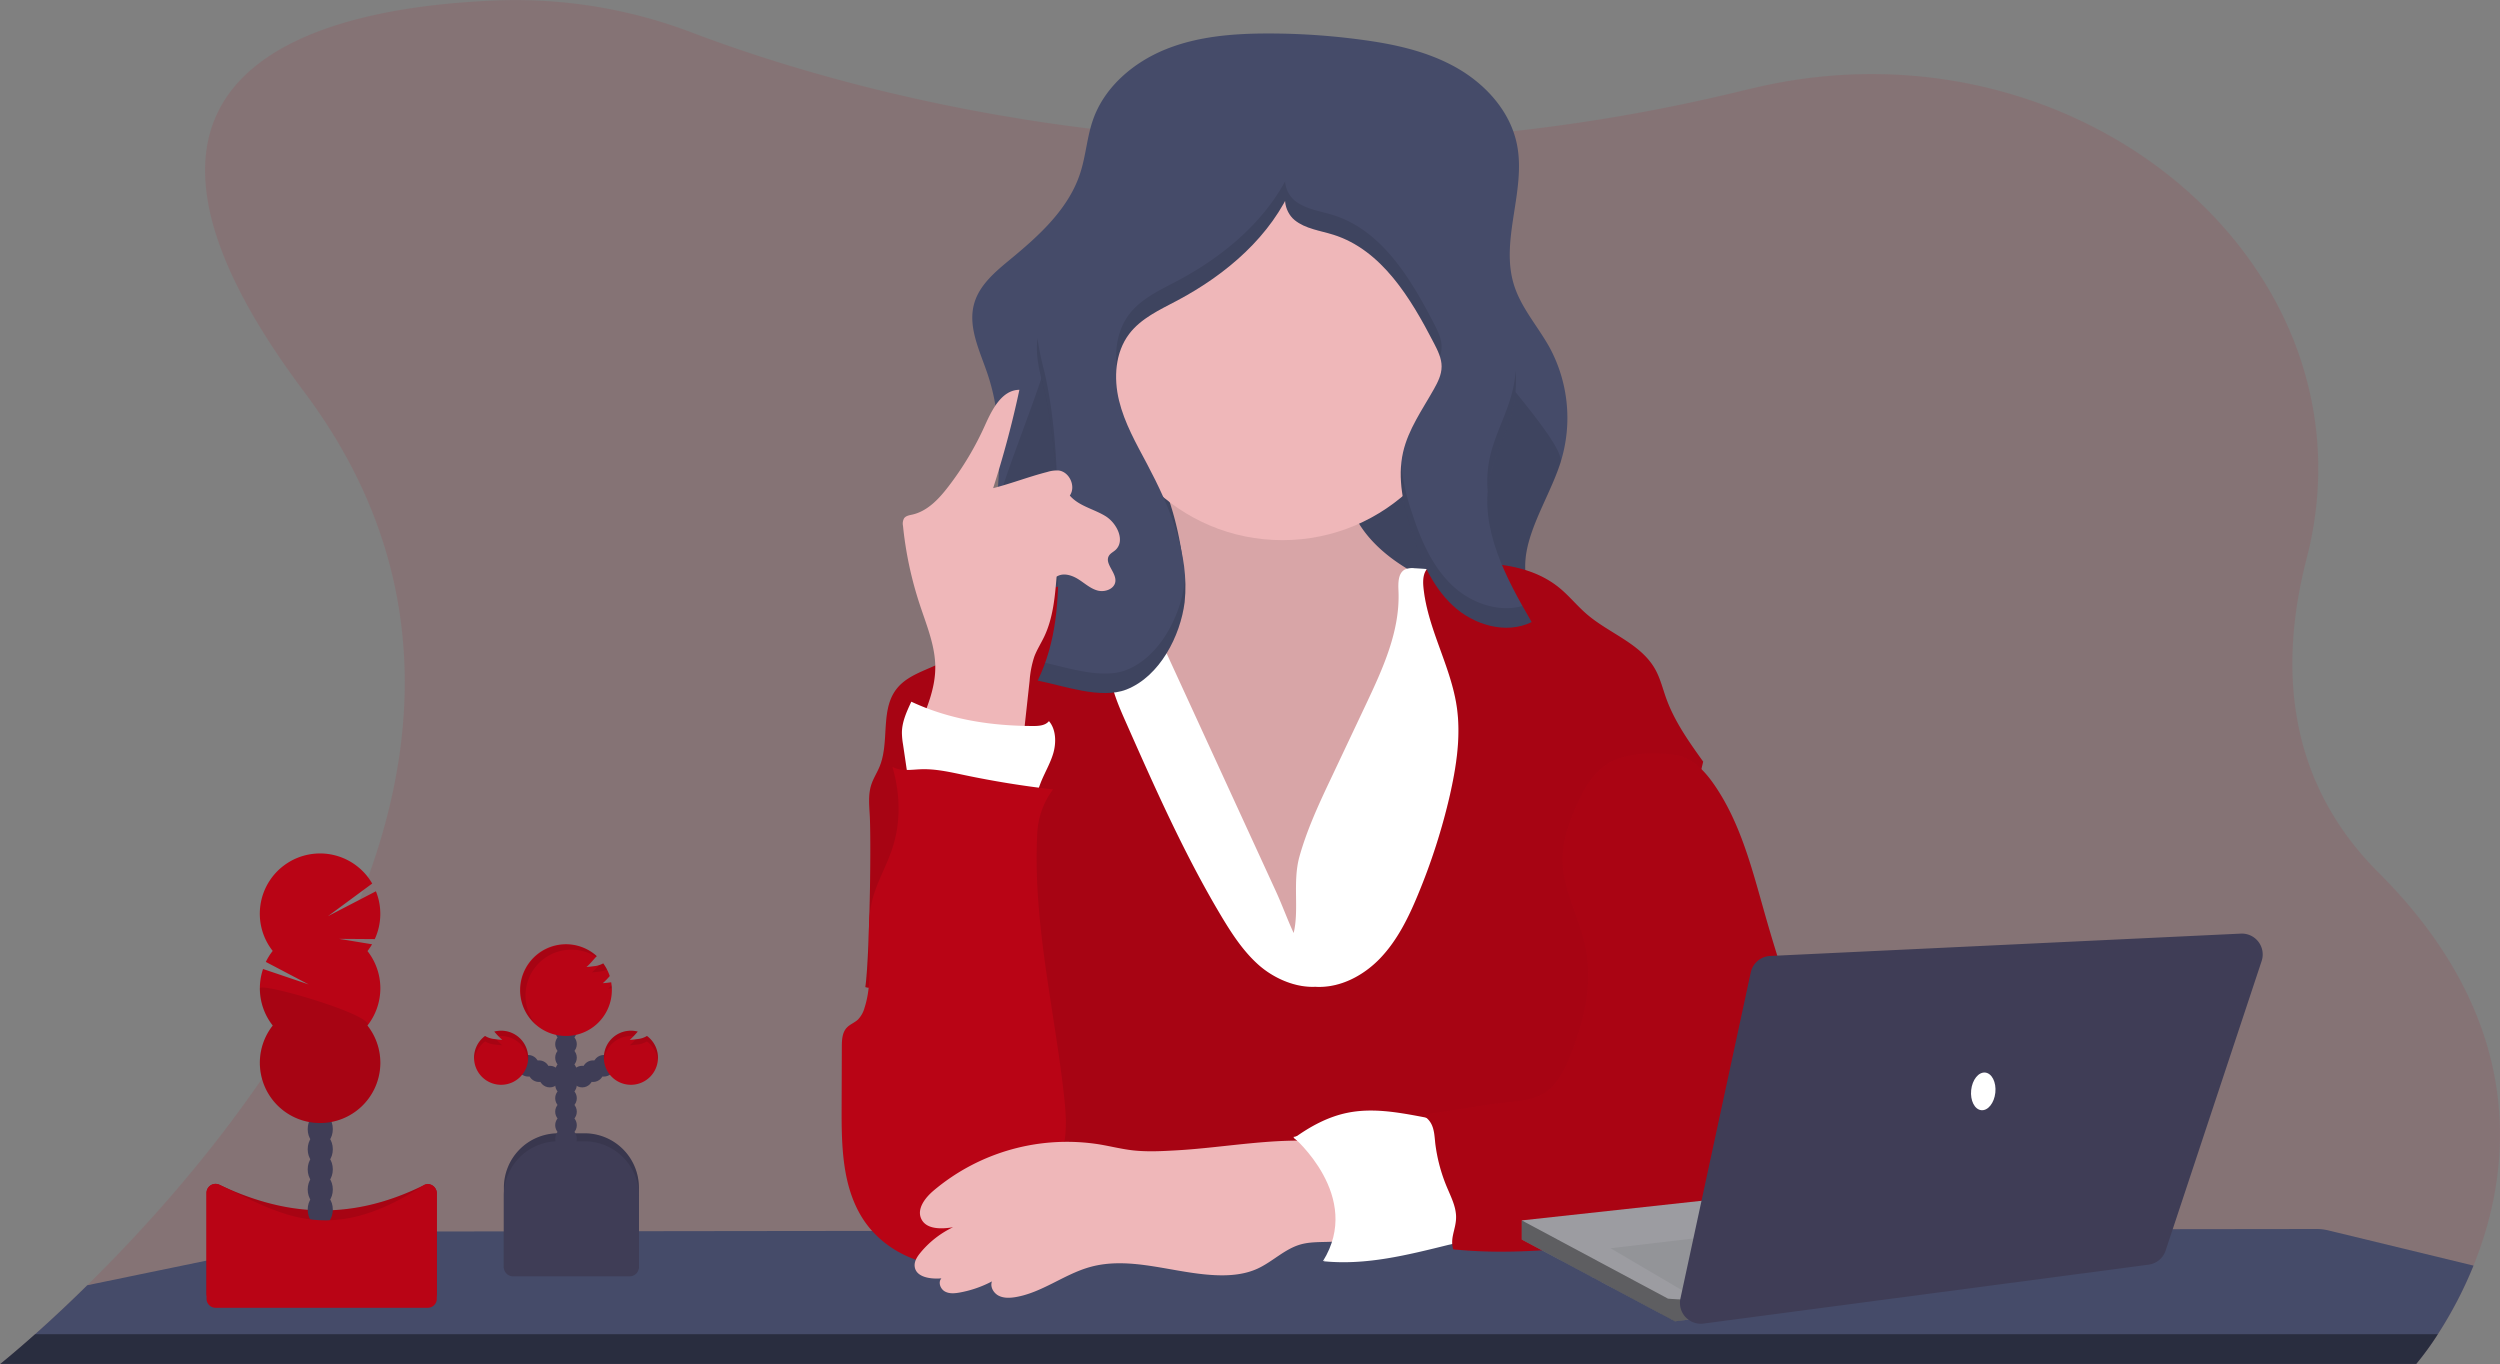<svg id="a02f2390-8fa7-48a9-96f1-2ec5f63ecbc1" data-name="Layer 1" xmlns="http://www.w3.org/2000/svg" width="1150" height="627.49" viewBox="0 0 1150 627.49"><rect x="0" y="0" width="1150" height="627.49" fill="#808080" stroke="none"/><title>teacher</title><path d="M1162.81,718.44A188.54,188.54,0,0,1,1146.4,750a135.82,135.82,0,0,1-9.94,13.67.7.7,0,0,1-.11.12H25l.15-.12c1-.78,6.87-5.53,16-13.67,6.55-5.83,14.77-13.41,24-22.53,75.49-74.25,220.5-250,99.73-411-112.27-149.67,8.61-176.83,88.35-180a227.81,227.81,0,0,1,89.86,14.69c36.84,14,104.17,35.46,191.89,45.3,2.88.32,5.78.64,8.72.93a840.12,840.12,0,0,0,139.78,2.54h0c1.37-.08,2.75-.18,4.14-.28a830.62,830.62,0,0,0,136.72-21.15c2.91-.71,5.78-1.38,8.64-2.05,149.63-34.62,287.57,83.37,253.08,216.71-12.75,49.32-9.51,101.89,33,144.42C1188.66,607,1180.23,675.37,1162.81,718.44Z" transform="translate(-25 -136.26)" fill="#b90415" opacity="0.1"/><path d="M1162.81,718.44A188.54,188.54,0,0,1,1146.4,750a135.82,135.82,0,0,1-9.94,13.67H25.15c1-.78,6.87-5.53,16-13.67,6.55-5.83,14.77-13.41,24-22.53l117.13-24.2a22.79,22.79,0,0,1,4.6-.47l124.87-.18h.13l61.85-.08h.14l52.2-.06,34.17,0h0l35,0,143.42-.2h.23l11.11,0,19.52,0,24.37,0h6.48L725,702h8.14l71.64-.1,22.88,0h0l11,0h0l82.75-.11,24.64,0,78.38-.11,66.16-.08a23.45,23.45,0,0,1,5.47.65Z" transform="translate(-25 -136.26)" fill="#454b69"/><path d="M41.15,750H1146.4a135.82,135.82,0,0,1-9.94,13.67H25.15C26.13,762.84,32,758.09,41.15,750Z" transform="translate(-25 -136.26)" fill="none"/><path d="M41.15,750H1146.4a135.82,135.82,0,0,1-9.94,13.67H25.15C26.13,762.84,32,758.09,41.15,750Z" transform="translate(-25 -136.26)" opacity="0.4"/><path d="M758.22,439l-2.22.43L655.64,458.71c-29.15,5.6-58.72,11.23-88.33,9.08-21.45-1.56-41.49-7.92-62.1-13.5-11.65-3.16-24-4.42-27.95-17.46-5.45-18,3.42-44.65,5.51-62.89,2-17.9,3.18-36.25-.38-53.94a95.9,95.9,0,0,0-3.12-11.74c-3.57-10.59-9.18-21.6-6.15-32.35,2.39-8.53,9.68-14.62,16.5-20.26,13.36-11,27-23.33,32.3-39.82,2.6-8,3.09-16.61,5.89-24.55,5.31-15.1,18.65-26.39,33.49-32.37s31.16-7.25,47.17-7.25a319.6,319.6,0,0,1,42.27,2.81c15.28,2,30.7,5.29,44.13,12.87s24.75,20,27.88,35.14c4.43,21.41-7.87,44.21-1.27,65,3.32,10.51,11,19,16.33,28.62a68.17,68.17,0,0,1,5,53c-6.38,19.77-22,39.77-14,58.94,5.09,12.19,18.09,18.7,27.15,28.36Q757.17,437.7,758.22,439Z" transform="translate(-25 -136.26)" fill="#454b69"/><path d="M756,436.48v2.95L655.64,458.71c-29.15,5.6-58.72,11.23-88.33,9.08-21.45-1.56-41.49-7.92-62.1-13.5-11.65-3.16-24-4.42-27.95-17.46-5.45-18,3.42-44.65,5.51-62.89,2-17.9,32.79-83.25,29.23-100.94l184,8c1.24,9.77,49.87,58.81,46.84,68.18-6.38,19.77-22,39.77-14,58.94C733.94,420.31,746.94,426.82,756,436.48Z" transform="translate(-25 -136.26)" opacity="0.1"/><path d="M568,387c1.09,6.19,1.67,13-1.49,18.4-4.21,7.24-13.39,9.55-21.6,11.19l-28.5,5.7c-1.94.39-4,.83-5.45,2.16-1.71,1.53-2.29,3.95-2.54,6.23-1.15,10.32,2.5,20.49,5.83,30.32,6.73,19.91,12.38,40.24,20.89,59.45S555.33,558,572,570.84s38.73,19.68,59.14,14.66c17.78-4.37,32.36-16.92,44.93-30.23,10.37-11,20.07-23,25.1-37.27,3.47-9.8,4.6-20.24,5.69-30.58q2.53-23.78,5.06-47.56c.79-7.44,1.31-15.81-3.52-21.52-2.12-2.51-5-4.18-7.94-5.73C689.52,406.8,678,402,667.82,395s-19.21-16.64-22.3-28.6c-1.85-7.18-1.52-15-4.67-21.69-3.52-7.5-11-12.58-19-14.81s-16.44-1.93-24.68-1-40,3.31-43.41,12.6c-1.83,5,5.76,15.73,7.56,20.65A144.17,144.17,0,0,1,568,387Z" transform="translate(-25 -136.26)" fill="#efb7b9"/><path d="M568,387c1.09,6.19,1.67,13-1.49,18.4-4.21,7.24-13.39,9.55-21.6,11.19l-28.5,5.7c-1.94.39-4,.83-5.45,2.16-1.71,1.53-2.29,3.95-2.54,6.23-1.15,10.32,2.5,20.49,5.83,30.32,6.73,19.91,12.38,40.24,20.89,59.45S555.33,558,572,570.84s38.73,19.68,59.14,14.66c17.78-4.37,32.36-16.92,44.93-30.23,10.37-11,20.07-23,25.1-37.27,3.47-9.8,4.6-20.24,5.69-30.58q2.53-23.78,5.06-47.56c.79-7.44,1.31-15.81-3.52-21.52-2.12-2.51-5-4.18-7.94-5.73C689.52,406.8,678,402,667.82,395s-19.21-16.64-22.3-28.6c-1.85-7.18-1.52-15-4.67-21.69-3.52-7.5-11-12.58-19-14.81s-16.44-1.93-24.68-1-40,3.31-43.41,12.6c-1.83,5,5.76,15.73,7.56,20.65A144.17,144.17,0,0,1,568,387Z" transform="translate(-25 -136.26)" opacity="0.1"/><path d="M636.59,495.74l16.71-35.38c7.83-16.58,15.83-34,15-52.31-.16-3.64-.2-8.19,3-9.84a8.58,8.58,0,0,1,4.39-.56,177.59,177.59,0,0,1,51.51,10.42c3.21,1.16,6.5,2.5,8.75,5.06s3.16,6,3.93,9.3a271.54,271.54,0,0,1,5.73,33.87c3,28.22,1.51,56.69,0,85l-4.44,86.43a8.26,8.26,0,0,1-.73,3.56c-1.1,2-3.58,2.67-5.81,3.05-8.59,1.47-17.37,1.17-26.07.84-61.2-2.32-122.72-5.88-183.52,1.54q.41-13.49-.43-27c-2.41-38.89-12.49-76.83-22.39-114.51-5.77-22-11.36-46-2.07-66.73a28.59,28.59,0,0,1,5.79-8.82c3.95-3.87,9.34-5.91,14.68-7.37a93.43,93.43,0,0,1,28.29-3.2l63.05,137.27c2.88,6.28,5.25,12.89,8.12,19.09,2.58-10.71-.52-23.26,2.58-34.87C626,518.53,631.26,507,636.59,495.74Z" transform="translate(-25 -136.26)" fill="#fff"/><path d="M630,590.19c11.28.71,22.24-5.07,30-13.24s12.88-18.53,17.21-29A286,286,0,0,0,692,501.84c3-13.4,5.13-27.27,3.06-40.85-2.86-18.75-13.47-35.79-15.28-54.67-.31-3.3-.11-7.16,2.54-9.15,1.64-1.23,3.8-1.4,5.84-1.52,18.86-1.12,39.58-.91,54.19,11.06,4.45,3.64,8.06,8.19,12.41,11.94,10.36,9,25,13.58,31.65,25.53,2.32,4.16,3.43,8.87,5.05,13.35,3.82,10.6,10.43,19.92,17,29.09-6.37,26.88-13.69,53.78-20.06,80.66-3.73,15.77-7.49,31.6-13.35,46.7-3.84,9.9-8.67,20-7.49,30.6.47,4.17,1.86,8.16,3.07,12.18a140,140,0,0,1,5.89,43.53l-285.34.7c13.67-19.6,17.68-43.64,16.29-67.49-.67-11.43-3.25-22.93-9-32.82-9.06-15.5-25-25.6-40.71-34.25-11-6-22.81,27.76-34.7,23.89,1.92-13.58,2.8-66,2-79.67-.26-4.48-.66-9.08.72-13.36.94-2.93,2.67-5.55,3.84-8.4,4.69-11.41.22-26,7.8-35.71,5.24-6.75,14.43-8.67,21.9-12.83,7.67-4.28,13.6-11,20.28-16.74A90.19,90.19,0,0,1,525.76,403a58.14,58.14,0,0,1,8.81,26c.51,5.81.14,11.7.95,17.48,1.11,7.83,4.35,15.18,7.56,22.42,13.37,30.19,26.79,60.47,43.73,88.82,4.79,8,10,16,16.94,22.23S620.68,590.63,630,590.19Z" transform="translate(-25 -136.26)" fill="#b90415"/><path d="M630,590.19c11.28.71,22.24-5.07,30-13.24s12.88-18.53,17.21-29A286,286,0,0,0,692,501.84c3-13.4,5.13-27.27,3.06-40.85-2.86-18.75-13.47-35.79-15.28-54.67-.31-3.3-.11-7.16,2.54-9.15,1.64-1.23,3.8-1.4,5.84-1.52,18.86-1.12,39.58-.91,54.19,11.06,4.45,3.64,8.06,8.19,12.41,11.94,10.36,9,25,13.58,31.65,25.53,2.32,4.16,3.43,8.87,5.05,13.35,3.82,10.6,10.43,19.92,17,29.09-6.37,26.88-13.69,53.78-20.06,80.66-3.73,15.77-7.49,31.6-13.35,46.7-3.84,9.9-8.67,20-7.49,30.6.47,4.17,1.86,8.16,3.07,12.18a140,140,0,0,1,5.89,43.53l-285.34.7c13.67-19.6,17.68-43.64,16.29-67.49-.67-11.43-3.25-22.93-9-32.82-9.06-15.5-25-25.6-40.71-34.25-11-6-22.81,27.76-34.7,23.89,1.92-13.58,2.8-66,2-79.67-.26-4.48-.66-9.08.72-13.36.94-2.93,2.67-5.55,3.84-8.4,4.69-11.41.22-26,7.8-35.71,5.24-6.75,14.43-8.67,21.9-12.83,7.67-4.28,13.6-11,20.28-16.74A90.19,90.19,0,0,1,525.76,403a58.14,58.14,0,0,1,8.81,26c.51,5.81.14,11.7.95,17.48,1.11,7.83,4.35,15.18,7.56,22.42,13.37,30.19,26.79,60.47,43.73,88.82,4.79,8,10,16,16.94,22.23S620.68,590.63,630,590.19Z" transform="translate(-25 -136.26)" opacity="0.1"/><circle cx="589.91" cy="162.75" r="85.72" fill="#efb7b9"/><path d="M569.93,413.24c2.35-22.18-6.87-43.88-17.31-63.59-5-9.42-10.36-18.81-12.87-29.16s-1.79-22.07,4.63-30.58c5.46-7.24,14.12-11.15,22.13-15.4,22.61-12,43.28-29.64,53.22-53.23-5.62,3.06-4.16,12.19.8,16.22s11.72,4.81,17.82,6.73c22.24,7,35.58,29.18,46.28,49.9,1.75,3.38,3.53,6.95,3.51,10.76s-1.76,7.19-3.58,10.43c-5.28,9.4-11.74,18.43-14.14,28.94-2.75,12,.15,24.62,3.92,36.39,4,12.52,9.31,25.14,18.91,34.12s24.49,13.44,36.3,7.64c-11.79-20.27-24-42.92-19.4-65.9,2.22-11,8.19-21,10.73-31.94,4.84-20.87-3.22-42.34-11.13-62.26l-23.64-59.45c-3.61-9.09-7.72-18.79-16-23.94-5.6-3.47-12.38-4.37-18.94-5-21.12-1.88-43-1.26-62.66,6.6-35.82,14.31-58.28,49.59-76.1,83.81-5.34,10.25-10.61,21.14-10.39,32.7.12,6.34,1.89,12.51,3.33,18.69,5.86,25.16,6.18,51.23,6.48,77.06.23,19.82-.8,38.5-9.47,56.55,11.88,2.36,29.11,8.73,40.87,4.07C558.56,447.34,568,428.67,569.93,413.24Z" transform="translate(-25 -136.26)" fill="#454b69"/><g opacity="0.1"><path d="M511.78,392.36q.06-4.23,0-8.54c-.3-25.83-.62-51.9-6.48-77.06a130.05,130.05,0,0,1-3.06-14.88,38.89,38.89,0,0,0-.27,5.19c.12,6.34,1.89,12.51,3.33,18.69C511.13,340.77,511.49,366.68,511.78,392.36Z" transform="translate(-25 -136.26)"/><path d="M720.88,324.57a60.51,60.51,0,0,0,1.3-17.82,55.54,55.54,0,0,1-1.3,8.82c-2.54,11-8.51,20.91-10.73,31.94a53,53,0,0,0-.8,14.78,52.45,52.45,0,0,1,.8-5.78C712.37,345.48,718.34,335.53,720.88,324.57Z" transform="translate(-25 -136.26)"/><path d="M687.36,300.3a14.41,14.41,0,0,0,.78-4.41c0-3.81-1.76-7.38-3.51-10.76-10.7-20.72-24-42.88-46.28-49.9-6.1-1.92-12.85-2.7-17.82-6.73a12.68,12.68,0,0,1-4.38-8.8c-10.84,19.9-29.46,35.12-49.64,45.81-8,4.25-16.67,8.16-22.13,15.4-5.13,6.8-6.62,15.65-5.73,24.21a30.61,30.61,0,0,1,5.73-15.21c5.46-7.24,14.12-11.15,22.13-15.4,20.18-10.69,38.8-25.91,49.64-45.81a12.68,12.68,0,0,0,4.38,8.8c5,4,11.72,4.81,17.82,6.73,22.24,7,35.58,29.18,46.28,49.9A39.4,39.4,0,0,1,687.36,300.3Z" transform="translate(-25 -136.26)"/><path d="M693.25,405.77c-9.6-9-14.89-21.6-18.91-34.12a98.77,98.77,0,0,1-4.8-21.71c-.93,10.27,1.62,20.78,4.8,30.71,4,12.52,9.31,25.14,18.91,34.12s24.49,13.44,36.3,7.64c-1.42-2.43-2.83-4.9-4.23-7.39C714.35,418.11,701.75,413.71,693.25,405.77Z" transform="translate(-25 -136.26)"/><path d="M569.93,404.24c-1.93,15.43-11.37,34.1-26.74,40.2-10.67,4.23-25.86-.63-37.45-3.32a86.63,86.63,0,0,1-3.42,8.25c11.88,2.36,29.11,8.73,40.87,4.07,15.37-6.1,24.81-24.77,26.74-40.2a69.48,69.48,0,0,0,.22-11.62C570.09,402.49,570,403.37,569.93,404.24Z" transform="translate(-25 -136.26)"/></g><path d="M691.1,652.18c-15.45-2.45-31.13-7.18-46.45-4-8.88,1.84-17,6.26-24.38,11.6,4.06,3.25,8.8,6.15,11.38,10.67a42,42,0,0,1,3.58,9.87c1.62,6,3.25,12.12,3.5,18.36s-1,12.74-4.72,17.77c19.48,1.92,38.36-2.88,57.36-7.57a15.71,15.71,0,0,0,6.07-2.45c3-2.36,3.88-6.56,3.9-10.39,0-6.84-1.92-13.51-3.87-20.07C695.15,668.1,693.43,660,691.1,652.18Z" transform="translate(-25 -136.26)" fill="#fff"/><path d="M795.42,483.51c7.67,1,13.62,7.19,18,13.55,12.29,17.7,17.59,39.16,23.49,59.89q11,38.67,25.87,76.12a114.56,114.56,0,0,0,7.76,16.7c2.47,4.13,5.47,8.1,6.56,12.79,2.64,11.34-6.71,22-16.46,28.32A65.14,65.14,0,0,1,843.79,699c-5.82,1.74-11.89,2.4-17.92,3.06l-55.51,6c-25.55,2.78-51.33,5.56-76.89,2.88-1.61-5.6,1.55-9.56,1.32-15.39-.16-4.17-2-8.05-3.64-11.89a76,76,0,0,1-5.93-21.51c-.29-2.73-.39-5.53-1.43-8.07s-3.27-4.82-6-5c15-1.49,26.39-4.32,41.39-5.82,5.57-.56,11.36-1.19,16.11-4.15,5.89-3.67,9.19-10.29,11.81-16.71,6.49-15.9,10.67-33.42,7.26-50.26-2.8-13.81-10.61-26.67-10.57-40.76,0-8.39,2.86-16.52,6.24-24.2,3.58-8.12,8.25-16.42,16.11-20.54S786.55,482.31,795.42,483.51Z" transform="translate(-25 -136.26)" fill="#b90415"/><path d="M795.42,483.51c7.67,1,13.62,7.19,18,13.55,12.29,17.7,17.59,39.16,23.49,59.89q11,38.67,25.87,76.12a114.56,114.56,0,0,0,7.76,16.7c2.47,4.13,5.47,8.1,6.56,12.79,2.64,11.34-6.71,22-16.46,28.32A65.14,65.14,0,0,1,843.79,699c-5.82,1.74-11.89,2.4-17.92,3.06l-55.51,6c-25.55,2.78-51.33,5.56-76.89,2.88-1.61-5.6,1.55-9.56,1.32-15.39-.16-4.17-2-8.05-3.64-11.89a76,76,0,0,1-5.93-21.51c-.29-2.73-.39-5.53-1.43-8.07s-3.27-4.82-6-5c15-1.49,26.39-4.32,41.39-5.82,5.57-.56,11.36-1.19,16.11-4.15,5.89-3.67,9.19-10.29,11.81-16.71,6.49-15.9,10.67-33.42,7.26-50.26-2.8-13.81-10.61-26.67-10.57-40.76,0-8.39,2.86-16.52,6.24-24.2,3.58-8.12,8.25-16.42,16.11-20.54S786.55,482.31,795.42,483.51Z" transform="translate(-25 -136.26)" opacity="0.08"/><path d="M447.81,470.52c3.63-8.62,7.32-17.52,7.42-26.87.11-10.11-4-19.71-7.14-29.31a169.49,169.49,0,0,1-7.71-36.19,5,5,0,0,1,.5-3.47c.83-1.17,2.43-1.41,3.84-1.72,6.92-1.58,12.15-7.17,16.47-12.8A140.34,140.34,0,0,0,478.05,332c3.31-7.37,7.79-16.36,15.87-16.43a458.36,458.36,0,0,1-12.08,45.25c8.45-2.16,16.48-5.3,24.93-7.46a14.93,14.93,0,0,1,5.12-.68c5.06.53,8.16,7.38,5.22,11.53,4.13,4.84,11,6.14,16.4,9.46s9.28,11.54,4.48,15.71c-.94.81-2.13,1.38-2.81,2.42-2.32,3.58,3.36,7.69,2.89,11.93-.38,3.47-4.83,5.09-8.2,4.17s-6-3.44-9-5.29-6.92-3-9.83-1.08c-.78,9.41-1.62,19-5.69,27.57-1.49,3.13-3.4,6.06-4.6,9.31a45.88,45.88,0,0,0-2.12,10.93L495,482.53C477.68,486,462.15,480.81,447.81,470.52Z" transform="translate(-25 -136.26)" fill="#efb7b9"/><path d="M443.58,500.27l-3.19-21.59a35.1,35.1,0,0,1-.51-5.32c0-5,2.2-9.77,4.33-14.32,17.65,8.24,36.73,11.17,56.2,11.18,2.57,0,5.5-.24,7.1-2.25,3.31,3.81,3.41,9.94,2,14.78s-4.12,9.2-5.92,13.92c-.91,2.39-1.65,5-3.39,6.84-2.7,2.91-7.08,3.41-11.06,3.39a70.71,70.71,0,0,1-12.48-1.19C466,503.73,454.24,498.36,443.58,500.27Z" transform="translate(-25 -136.26)" fill="#fff"/><path d="M509.41,499.39q-20.55-2.34-40.83-6.6c-6.63-1.39-13.32-2.94-20.08-2.67-4.4.18-9.13,1.06-13-1.12,3.77,12.83,4,26.35-.51,38.94-2.67,7.5-6.74,14.49-8.7,22.21-4.08,16.15,1.52,33.76-3.58,49.62a12.56,12.56,0,0,1-3.08,5.52c-1.56,1.43-3.69,2.17-5.13,3.72-2.12,2.28-2.25,5.71-2.26,8.82l-.09,27.55c-.06,17.54.17,36.14,9.43,51,10.56,17,32.79,25.81,52.14,20.64a38.76,38.76,0,0,0,14.16-6.93c6.72-5.34,11-13.06,15.19-20.58,5-9,10-18.2,11.61-28.33,1.14-7.17.5-14.49-.32-21.7-4.52-40-14.33-79.66-12.22-119.81A36.31,36.31,0,0,1,509.41,499.39Z" transform="translate(-25 -136.26)" fill="#b90415"/><path d="M566.67,665.39c-6.95.4-13.95.8-20.87,0-5-.6-9.88-1.83-14.84-2.67A95.11,95.11,0,0,0,454.37,684c-3.84,3.28-7.72,8.31-5.6,12.9,2.28,4.94,9.25,4.8,14.62,3.88a44,44,0,0,0-15,11.73c-1.5,1.83-2.92,4-2.63,6.37.61,4.95,7.33,5.85,12.3,5.42-1.62,1.74-.53,4.82,1.53,6s4.62.94,6.95.51a51.52,51.52,0,0,0,14.76-5.11c-.94,2.45.69,5.32,3,6.54s5.12,1.13,7.71.71c12.22-2,22.42-10.5,34.34-13.84,19.06-5.33,39,3.17,58.81,3.77,6.2.19,12.56-.44,18.21-3,6.93-3.15,12.52-9.06,19.84-11.16,8.13-2.32,17.46.35,24.9-3.66,5.41-2.91.53-25.34-.85-29.66-2.53-7.9-5.07-13.14-13.5-13.94C612.43,659.37,588.16,664.15,566.67,665.39Z" transform="translate(-25 -136.26)" fill="#efb7b9"/><path d="M619.88,659.27s32.29,27.33,13.66,57.15l36-12.43V677.9c0-1.24-13.67-19.87-13.67-19.87l-16.15-2.49Z" transform="translate(-25 -136.26)" fill="#fff"/><path d="M256.79,521.32h12.11a25,25,0,0,1,25,25v37.11a0,0,0,0,1,0,0H231.79a0,0,0,0,1,0,0V546.32A25,25,0,0,1,256.79,521.32Z" fill="#3f3d56"/><path d="M256.79,521.32h12.11a25,25,0,0,1,25,25v37.11a0,0,0,0,1,0,0H231.79a0,0,0,0,1,0,0V546.32A25,25,0,0,1,256.79,521.32Z" opacity="0.1"/><circle cx="260.36" cy="530.01" r="4.97" fill="#3f3d56"/><circle cx="260.36" cy="523.8" r="4.97" fill="#3f3d56"/><circle cx="260.36" cy="517.59" r="4.97" fill="#3f3d56"/><circle cx="260.36" cy="511.38" r="4.97" fill="#3f3d56"/><circle cx="260.36" cy="505.17" r="4.97" fill="#3f3d56"/><circle cx="260.36" cy="498.96" r="4.97" fill="#3f3d56"/><circle cx="260.36" cy="492.74" r="4.97" fill="#3f3d56"/><circle cx="267.82" cy="495.23" r="4.97" fill="#3f3d56"/><circle cx="272.79" cy="492.74" r="4.97" fill="#3f3d56"/><circle cx="277.76" cy="490.26" r="4.97" fill="#3f3d56"/><circle cx="260.36" cy="486.53" r="4.97" fill="#3f3d56"/><circle cx="260.36" cy="480.32" r="4.97" fill="#3f3d56"/><circle cx="260.36" cy="474.11" r="4.97" fill="#3f3d56"/><circle cx="260.36" cy="467.9" r="4.97" fill="#3f3d56"/><path d="M306,588.13q-1.86.27-3.72.39a28.56,28.56,0,0,0,3.2-3.28,21,21,0,0,0-3-5.83,10.22,10.22,0,0,1-4,1.26c-1.23.18-2.47.31-3.71.4,1.63-1.33,3.15-3.33,4.75-5a21.1,21.1,0,1,0,6.93,15.61,20.68,20.68,0,0,0-.32-3.63Z" transform="translate(-25 -136.26)" fill="#b90415"/><path d="M322.57,612.82a9.64,9.64,0,0,1-4.18,1.39c-1.23.18-2.47.32-3.71.4a36.4,36.4,0,0,0,3.68-3.82,12.44,12.44,0,1,0,4.21,2Z" transform="translate(-25 -136.26)" fill="#b90415"/><circle cx="252.91" cy="495.23" r="4.97" fill="#3f3d56"/><circle cx="247.94" cy="492.74" r="4.97" fill="#3f3d56"/><circle cx="242.97" cy="490.26" r="4.97" fill="#3f3d56"/><path d="M248.16,612.82a9.64,9.64,0,0,0,4.18,1.39c1.23.18,2.47.32,3.71.4a35.42,35.42,0,0,1-3.68-3.82,12.44,12.44,0,1,1-4.21,2Z" transform="translate(-25 -136.26)" fill="#b90415"/><path d="M256.79,525h12.11a25,25,0,0,1,25,25v32.87a4.24,4.24,0,0,1-4.24,4.24H236a4.24,4.24,0,0,1-4.24-4.24V550A25,25,0,0,1,256.79,525Z" fill="#3f3d56"/><g opacity="0.1"><path d="M306.34,589.49a18.83,18.83,0,0,1-1.6,1.52c.57,0,1.13-.09,1.7-.15C306.42,590.4,306.39,589.94,306.34,589.49Z" transform="translate(-25 -136.26)"/><path d="M297.28,583.55c1.25-.08,2.48-.21,3.72-.39a12,12,0,0,0,3.23-.88,21.92,21.92,0,0,0-1.74-2.87,7.52,7.52,0,0,1-2,.85A28.79,28.79,0,0,1,297.28,583.55Z" transform="translate(-25 -136.26)"/><path d="M266.73,594.22a21.08,21.08,0,0,1,32.5-17.76l.32-.34a21.1,21.1,0,1,0-27.82,31.73A21,21,0,0,1,266.73,594.22Z" transform="translate(-25 -136.26)"/></g><g opacity="0.1"><path d="M314.68,617.09c1.24-.08,2.48-.21,3.71-.39a9.65,9.65,0,0,0,4.18-1.4,12.43,12.43,0,0,1,5,8.8,11.38,11.38,0,0,0,.07-1.31,12.38,12.38,0,0,0-5-10,9.64,9.64,0,0,1-4.18,1.39l-1,.13A25.37,25.37,0,0,1,314.68,617.09Z" transform="translate(-25 -136.26)"/><path d="M315.18,612.85a10.19,10.19,0,0,1,1.24.09c.65-.69,1.29-1.43,1.94-2.15a12.4,12.4,0,0,0-15.6,12c0,.42,0,.83.06,1.24A12.42,12.42,0,0,1,315.18,612.85Z" transform="translate(-25 -136.26)"/></g><g opacity="0.1"><path d="M256.05,617.09c-1.24-.08-2.48-.21-3.71-.39a9.65,9.65,0,0,1-4.18-1.4,12.43,12.43,0,0,0-5,8.8,11.38,11.38,0,0,1-.07-1.31,12.38,12.38,0,0,1,5-10,9.64,9.64,0,0,0,4.18,1.39l1,.13A23.67,23.67,0,0,0,256.05,617.09Z" transform="translate(-25 -136.26)"/><path d="M255.55,612.85a10.51,10.51,0,0,0-1.25.09c-.64-.69-1.28-1.43-1.93-2.15a12.4,12.4,0,0,1,15.6,12c0,.42,0,.83-.06,1.24A12.42,12.42,0,0,0,255.55,612.85Z" transform="translate(-25 -136.26)"/></g><path d="M221.85,735.39h-97.7a4.15,4.15,0,0,1-4.15-4.15V685a4.15,4.15,0,0,1,5.93-3.75c28.07,13.32,58.31,17.89,94,.21a4.16,4.16,0,0,1,6,3.71v46A4.15,4.15,0,0,1,221.85,735.39Z" transform="translate(-25 -136.26)" fill="#b90415"/><path d="M221.85,735.39h-97.7a4.15,4.15,0,0,1-4.15-4.15V685a4.15,4.15,0,0,1,5.93-3.75c28.07,13.32,58.31,17.89,94,.21a4.16,4.16,0,0,1,6,3.71v46A4.15,4.15,0,0,1,221.85,735.39Z" transform="translate(-25 -136.26)" opacity="0.1"/><ellipse cx="147.32" cy="556.41" rx="5.78" ry="7.57" fill="#3f3d56"/><ellipse cx="147.32" cy="547.16" rx="5.78" ry="7.57" fill="#3f3d56"/><ellipse cx="147.32" cy="537.9" rx="5.78" ry="7.57" fill="#3f3d56"/><ellipse cx="147.32" cy="528.65" rx="5.78" ry="7.57" fill="#3f3d56"/><ellipse cx="147.32" cy="519.39" rx="5.78" ry="7.57" fill="#3f3d56"/><ellipse cx="147.32" cy="510.13" rx="5.78" ry="7.57" fill="#3f3d56"/><ellipse cx="147.32" cy="500.88" rx="5.78" ry="7.57" fill="#3f3d56"/><path d="M194,573.8a29.42,29.42,0,0,0,2.15-3.17l-15.2-2.5,16.44.12a27.71,27.71,0,0,0,.53-22l-22.05,11.44,20.34-15a27.71,27.71,0,1,0-45.77,31,27.1,27.1,0,0,0-3.16,5.05L167,589.1,146,582a27.74,27.74,0,0,0,4.47,26,27.71,27.71,0,1,0,43.56,0,27.71,27.71,0,0,0,0-34.26Z" transform="translate(-25 -136.26)" fill="#b90415"/><path d="M144.49,590.93a27.59,27.59,0,0,0,5.93,17.13,27.71,27.71,0,1,0,43.56,0C197.69,603.35,144.49,587.82,144.49,590.93Z" transform="translate(-25 -136.26)" opacity="0.1"/><path d="M221.85,737.84h-97.7a4.15,4.15,0,0,1-4.15-4.15V685a4.15,4.15,0,0,1,5.93-3.75c28.07,13.32,50.33,28.85,94,.21,2.59-1.7,6,.62,6,3.71v48.5A4.15,4.15,0,0,1,221.85,737.84Z" transform="translate(-25 -136.26)" fill="#b90415"/><polygon points="921.83 587.81 777.69 606.88 770.48 607.83 700.01 570.19 700.01 561.38 920.23 537.36 921.83 587.81" fill="#9c9ca1"/><polygon points="740.85 574.19 897 555.78 895.4 584.61 773.77 593.53 740.85 574.19" fill="#939498"/><path d="M802.69,733.67v9.46l-7.21,1L725,706.45v-8.81l67.27,36S801.09,734.47,802.69,733.67Z" transform="translate(-25 -136.26)" opacity="0.4"/><path d="M830.36,583.52,798,733.57a9.58,9.58,0,0,0,10.62,11.53L1013.35,718a9.58,9.58,0,0,0,7.84-6.48l44.17-133.2a9.6,9.6,0,0,0-9.56-12.6L839.28,576A9.6,9.6,0,0,0,830.36,583.52Z" transform="translate(-25 -136.26)" fill="#3f3d56"/><ellipse cx="937.28" cy="638.27" rx="8.7" ry="5.59" transform="translate(179.55 1367.46) rotate(-84)" fill="#fff"/></svg>